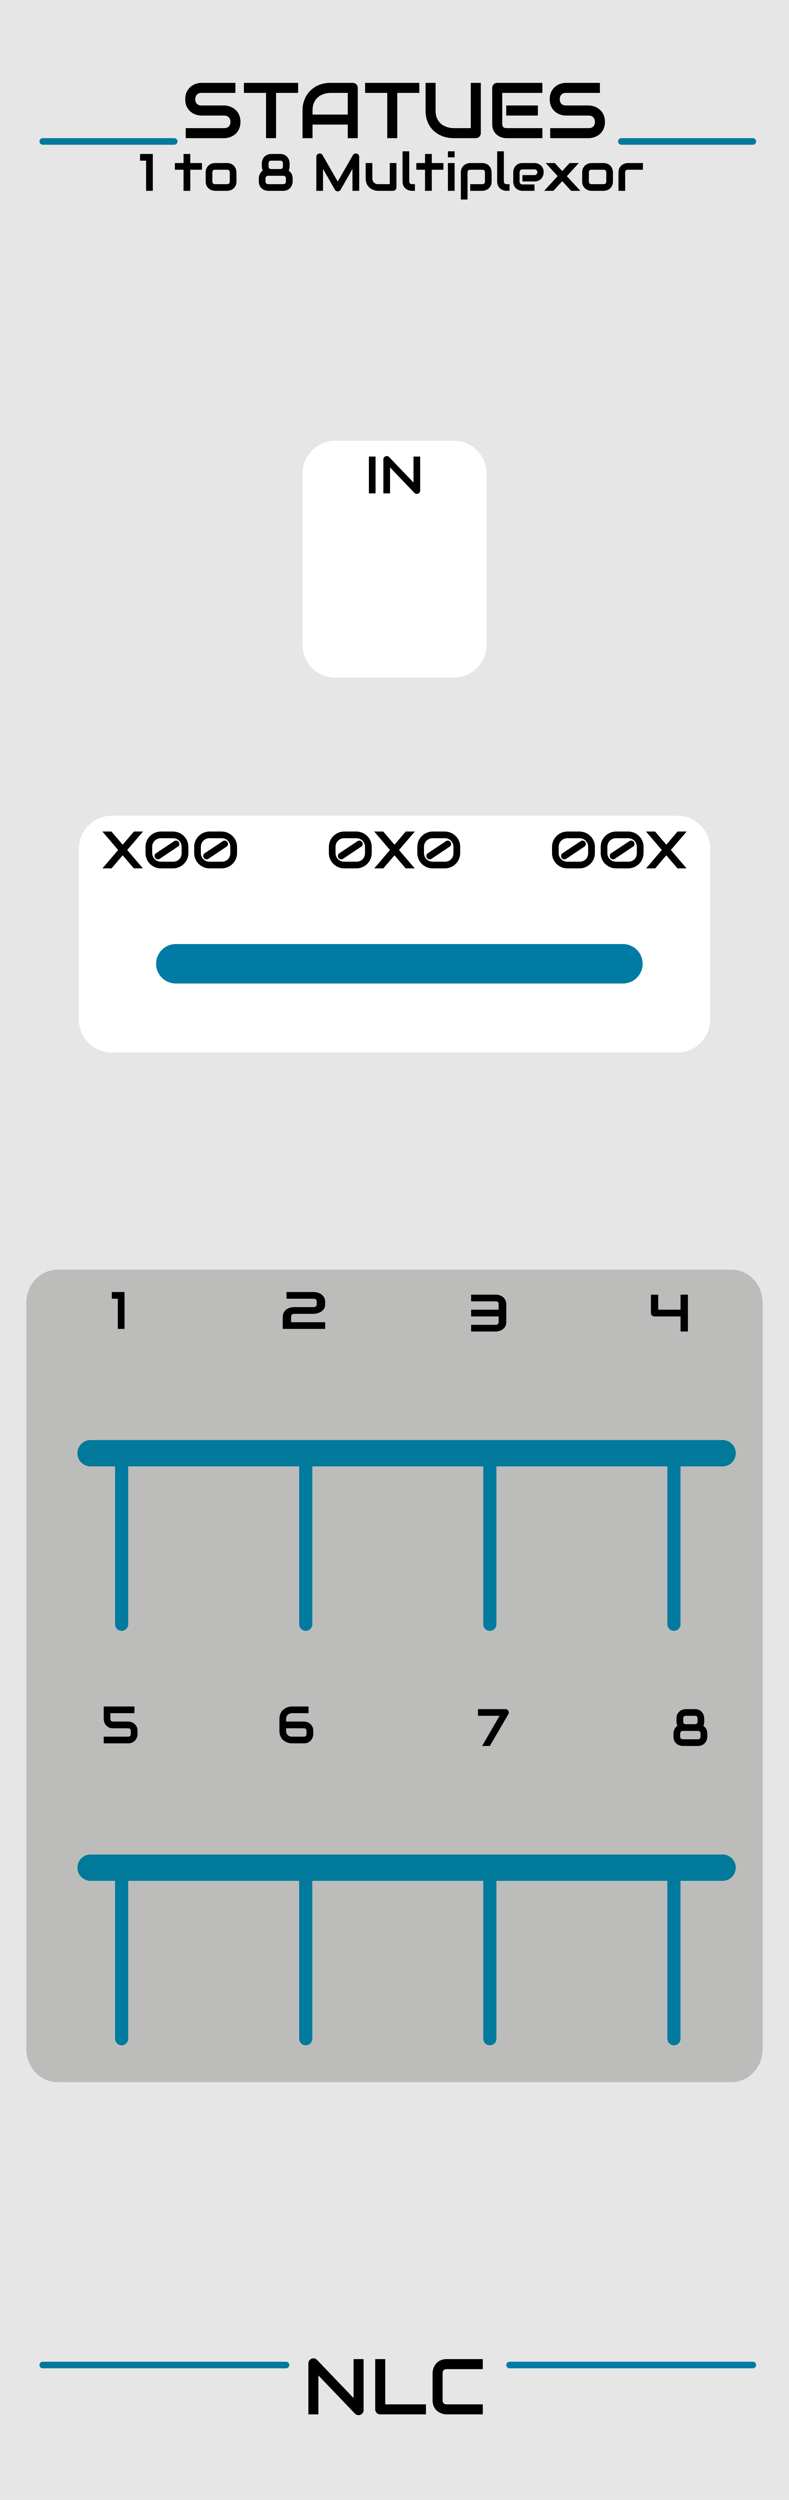 <?xml version="1.0" encoding="UTF-8" standalone="no"?>
<!DOCTYPE svg PUBLIC "-//W3C//DTD SVG 1.1//EN" "http://www.w3.org/Graphics/SVG/1.1/DTD/svg11.dtd">
<svg width="100%" height="100%" viewBox="0 0 120 380" version="1.1" xmlns="http://www.w3.org/2000/svg" xmlns:xlink="http://www.w3.org/1999/xlink" xml:space="preserve" xmlns:serif="http://www.serif.com/" style="fill-rule:evenodd;clip-rule:evenodd;stroke-linecap:round;">
    <g id="STATUES">
        <rect x="0" y="0" width="120" height="380" style="fill:#e6e6e6;fill-rule:nonzero;"/>
        <path d="M8.739,193L111.261,193C113.878,193 116,195.267 116,198.061L116,311.439C116,314.233 113.878,316.5 111.261,316.5L8.739,316.5C6.122,316.5 4,314.233 4,311.439L4,198.061C4,195.267 6.122,193 8.739,193Z" style="fill:#bcbdba;fill-rule:nonzero;"/>
        <g id="Third_Row">
            <path d="M18.5,283.898L18.5,309.898" style="fill:none;fill-rule:nonzero;stroke:#007a9f;stroke-width:2px;"/>
            <path d="M46.5,283.898L46.5,309.898" style="fill:none;fill-rule:nonzero;stroke:#007a9f;stroke-width:2px;"/>
            <path d="M74.5,283.898L74.5,309.898" style="fill:none;fill-rule:nonzero;stroke:#007a9f;stroke-width:2px;"/>
            <path d="M102.5,283.898L102.5,309.898" style="fill:none;fill-rule:nonzero;stroke:#007a9f;stroke-width:2px;"/>
            <path d="M13.775,283.898L109.901,283.898" style="fill:none;fill-rule:nonzero;stroke:#00799a;stroke-width:4px;"/>
            <path d="M107.574,263.973C107.574,264.069 107.563,264.17 107.541,264.277C107.519,264.384 107.484,264.491 107.436,264.596C107.387,264.701 107.325,264.802 107.25,264.898C107.175,264.995 107.084,265.08 106.979,265.154C106.873,265.229 106.751,265.288 106.613,265.332C106.475,265.376 106.32,265.398 106.148,265.398L103.852,265.398C103.711,265.398 103.558,265.373 103.391,265.324C103.224,265.275 103.07,265.193 102.928,265.08C102.786,264.967 102.667,264.82 102.572,264.639C102.477,264.458 102.43,264.236 102.43,263.973L102.43,263.52C102.43,263.421 102.441,263.316 102.463,263.207C102.485,263.098 102.52,262.99 102.568,262.883C102.617,262.776 102.679,262.675 102.754,262.578C102.829,262.482 102.92,262.399 103.027,262.328C102.98,262.219 102.945,262.108 102.922,261.996C102.899,261.884 102.887,261.779 102.887,261.68L102.887,261.223C102.887,260.962 102.934,260.741 103.029,260.559C103.124,260.376 103.243,260.229 103.385,260.117C103.527,260.005 103.681,259.924 103.848,259.873C104.015,259.822 104.168,259.797 104.309,259.797L105.684,259.797C105.858,259.797 106.015,259.819 106.154,259.863C106.293,259.908 106.416,259.967 106.521,260.041C106.627,260.115 106.717,260.2 106.791,260.297C106.865,260.393 106.926,260.494 106.973,260.6C107.02,260.705 107.054,260.812 107.076,260.92C107.098,261.028 107.109,261.129 107.109,261.223L107.109,261.68C107.109,261.935 107.064,262.156 106.973,262.344C107.056,262.399 107.134,262.463 107.207,262.537C107.28,262.611 107.343,262.696 107.398,262.793C107.453,262.89 107.496,262.998 107.527,263.119C107.558,263.24 107.574,263.374 107.574,263.52L107.574,263.973ZM106.094,261.23C106.094,261.092 106.059,260.988 105.988,260.918C105.918,260.847 105.817,260.812 105.684,260.812L104.316,260.812C104.178,260.812 104.076,260.847 104.01,260.918C103.943,260.988 103.91,261.09 103.91,261.223L103.91,261.68C103.91,261.815 103.945,261.917 104.014,261.984C104.083,262.052 104.181,262.086 104.309,262.086L105.684,262.086C105.822,262.086 105.925,262.051 105.992,261.982C106.06,261.913 106.094,261.813 106.094,261.68L106.094,261.23ZM106.547,263.52C106.547,263.389 106.511,263.288 106.439,263.217C106.368,263.145 106.271,263.109 106.148,263.109L103.852,263.109C103.727,263.109 103.628,263.148 103.555,263.227C103.482,263.305 103.445,263.403 103.445,263.52L103.445,263.973C103.445,264.098 103.484,264.197 103.561,264.271C103.638,264.346 103.735,264.383 103.852,264.383L106.148,264.383C106.279,264.383 106.378,264.344 106.445,264.266C106.513,264.187 106.547,264.09 106.547,263.973L106.547,263.52Z" style="fill-rule:nonzero;"/>
            <path d="M77.314,260.055C77.359,260.136 77.381,260.221 77.381,260.311C77.381,260.4 77.359,260.485 77.314,260.566L74.498,265.398L73.322,265.398L75.986,260.812L72.697,260.812L72.697,259.797L76.873,259.797C76.964,259.797 77.05,259.82 77.129,259.865C77.208,259.911 77.27,259.974 77.314,260.055Z" style="fill-rule:nonzero;"/>
            <path d="M43.516,261.688L46.219,261.688C46.362,261.688 46.517,261.713 46.682,261.764C46.847,261.815 47.002,261.897 47.145,262.01C47.288,262.123 47.407,262.271 47.502,262.453C47.597,262.636 47.645,262.858 47.645,263.121L47.645,263.574C47.645,263.671 47.634,263.772 47.611,263.879C47.589,263.986 47.554,264.092 47.506,264.197C47.458,264.302 47.397,264.403 47.322,264.5C47.248,264.597 47.158,264.682 47.053,264.756C46.948,264.83 46.826,264.889 46.688,264.934C46.549,264.978 46.393,265 46.219,265L44.379,265C44.254,265 44.12,264.986 43.979,264.957C43.837,264.928 43.697,264.882 43.559,264.818C43.421,264.755 43.287,264.674 43.158,264.576C43.029,264.479 42.917,264.36 42.82,264.221C42.724,264.082 42.647,263.921 42.588,263.738C42.529,263.556 42.5,263.35 42.5,263.121L42.5,261.281C42.5,261.052 42.529,260.847 42.588,260.664C42.647,260.482 42.724,260.321 42.82,260.182C42.917,260.043 43.029,259.923 43.158,259.824C43.287,259.725 43.421,259.644 43.559,259.58C43.697,259.516 43.837,259.47 43.979,259.441C44.12,259.412 44.254,259.398 44.379,259.398L46.926,259.398L46.926,260.414L44.379,260.414C44.249,260.425 44.131,260.452 44.025,260.496C43.92,260.54 43.829,260.599 43.754,260.672C43.679,260.745 43.62,260.833 43.578,260.936C43.537,261.039 43.516,261.154 43.516,261.281L43.516,261.688ZM43.516,262.711L43.516,263.121C43.516,263.254 43.539,263.373 43.584,263.479C43.629,263.584 43.691,263.675 43.77,263.75C43.848,263.825 43.94,263.883 44.045,263.924C44.15,263.964 44.264,263.984 44.387,263.984L46.219,263.984C46.349,263.984 46.449,263.945 46.518,263.867C46.587,263.789 46.621,263.691 46.621,263.574L46.621,263.121C46.621,262.988 46.587,262.887 46.52,262.816C46.452,262.746 46.349,262.711 46.211,262.711L43.516,262.711Z" style="fill-rule:nonzero;"/>
            <path d="M20.917,263.574C20.917,263.671 20.906,263.772 20.884,263.879C20.862,263.986 20.827,264.092 20.779,264.197C20.73,264.302 20.669,264.403 20.595,264.5C20.521,264.597 20.431,264.682 20.325,264.756C20.22,264.83 20.098,264.889 19.96,264.934C19.822,264.978 19.667,265 19.495,265L15.773,265L15.773,263.984L19.495,263.984C19.623,263.984 19.721,263.945 19.79,263.867C19.859,263.789 19.894,263.691 19.894,263.574L19.894,263.121C19.894,262.988 19.86,262.887 19.792,262.816C19.725,262.746 19.623,262.711 19.488,262.711L17.198,262.711C16.935,262.711 16.713,262.663 16.532,262.568C16.351,262.473 16.205,262.354 16.093,262.211C15.981,262.068 15.9,261.913 15.849,261.746C15.798,261.579 15.773,261.424 15.773,261.281L15.773,259.398L20.452,259.398L20.452,260.414L16.788,260.414L16.788,261.281C16.788,261.416 16.823,261.518 16.894,261.586C16.964,261.654 17.065,261.688 17.198,261.688L19.495,261.688C19.636,261.688 19.789,261.713 19.956,261.764C20.123,261.815 20.277,261.897 20.419,262.01C20.561,262.123 20.68,262.271 20.775,262.453C20.87,262.636 20.917,262.858 20.917,263.121L20.917,263.574Z" style="fill-rule:nonzero;"/>
        </g>
        <g id="Second_Row">
            <path d="M18.5,220.898L18.5,246.898" style="fill:none;fill-rule:nonzero;stroke:#007a9f;stroke-width:2px;"/>
            <path d="M46.5,220.898L46.5,246.898" style="fill:none;fill-rule:nonzero;stroke:#007a9f;stroke-width:2px;"/>
            <path d="M74.5,220.898L74.5,246.898" style="fill:none;fill-rule:nonzero;stroke:#007a9f;stroke-width:2px;"/>
            <path d="M102.5,220.898L102.5,246.898" style="fill:none;fill-rule:nonzero;stroke:#007a9f;stroke-width:2px;"/>
            <path d="M13.775,220.898L109.901,220.898" style="fill:none;fill-rule:nonzero;stroke:#00799a;stroke-width:4px;"/>
            <path d="M104.625,202.398L103.506,202.398L103.506,200.109L99.56,200.109C99.48,200.109 99.406,200.095 99.337,200.068C99.269,200.041 99.21,200.004 99.16,199.959C99.11,199.914 99.071,199.86 99.043,199.797C99.014,199.734 99,199.668 99,199.598L99,196.797L100.11,196.797L100.11,199.086L103.506,199.086L103.506,196.797L104.625,196.797L104.625,202.398Z" style="fill-rule:nonzero;"/>
            <path d="M77,200.973C77,201.236 76.946,201.458 76.837,201.639C76.729,201.82 76.594,201.967 76.432,202.08C76.27,202.193 76.094,202.275 75.904,202.324C75.713,202.373 75.536,202.398 75.373,202.398L71.656,202.398L71.656,201.383L75.373,201.383C75.53,201.383 75.647,201.348 75.723,201.277C75.799,201.207 75.837,201.106 75.837,200.973L75.837,200.109L71.656,200.109L71.656,199.086L75.837,199.086L75.837,198.23C75.837,197.951 75.682,197.812 75.373,197.812L71.656,197.812L71.656,196.797L75.373,196.797C75.572,196.797 75.751,196.819 75.908,196.863C76.065,196.908 76.204,196.967 76.325,197.041C76.445,197.115 76.548,197.2 76.635,197.297C76.721,197.393 76.791,197.494 76.844,197.6C76.897,197.705 76.937,197.812 76.962,197.92C76.987,198.028 77,198.129 77,198.223L77,200.973Z" style="fill-rule:nonzero;"/>
            <path d="M49.455,202L43,202L43,200.121C43,200.025 43.014,199.923 43.042,199.814C43.069,199.706 43.113,199.599 43.172,199.492C43.231,199.385 43.306,199.284 43.399,199.188C43.492,199.091 43.605,199.006 43.738,198.932C43.87,198.857 44.023,198.798 44.196,198.754C44.369,198.71 44.565,198.688 44.784,198.688L47.656,198.688C47.829,198.688 47.958,198.653 48.041,198.584C48.124,198.515 48.166,198.414 48.166,198.281L48.166,197.832C48.166,197.694 48.124,197.59 48.039,197.52C47.954,197.449 47.829,197.414 47.666,197.414L43.573,197.414L43.573,196.398L47.666,196.398C47.882,196.398 48.077,196.42 48.25,196.465C48.423,196.509 48.575,196.568 48.708,196.643C48.84,196.717 48.953,196.802 49.048,196.898C49.143,196.995 49.221,197.096 49.281,197.201C49.342,197.306 49.386,197.413 49.414,197.521C49.441,197.63 49.455,197.731 49.455,197.824L49.455,198.281C49.455,198.544 49.395,198.766 49.276,198.947C49.157,199.128 49.008,199.276 48.828,199.389C48.648,199.502 48.454,199.584 48.247,199.635C48.04,199.686 47.846,199.711 47.666,199.711L44.784,199.711C44.679,199.711 44.596,199.723 44.534,199.746C44.472,199.769 44.424,199.801 44.39,199.84C44.355,199.879 44.33,199.923 44.314,199.973C44.297,200.022 44.284,200.072 44.274,200.121L44.274,200.984L49.455,200.984L49.455,202Z" style="fill-rule:nonzero;"/>
            <path d="M18.938,202L17.918,202L17.918,197.414L17,197.414L17,196.398L18.938,196.398L18.938,202Z" style="fill-rule:nonzero;"/>
        </g>
        <g id="First_Row">
            <path d="M17,124L103,124C105.761,124 108,126.239 108,129L108,155C108,157.761 105.761,160 103,160L17,160C14.239,160 12,157.761 12,155L12,129C12,126.239 14.239,124 17,124Z" style="fill:#fff;fill-rule:nonzero;"/>
            <path d="M26.742,146.5L94.742,146.5" style="fill:none;fill-rule:nonzero;stroke:#007ba4;stroke-width:6px;stroke-linejoin:round;"/>
            <path d="M90.477,129.656C90.477,129.885 90.448,130.102 90.389,130.307C90.33,130.511 90.248,130.7 90.141,130.875C90.034,131.05 89.907,131.206 89.762,131.344C89.616,131.482 89.456,131.6 89.283,131.697C89.11,131.795 88.925,131.87 88.73,131.922C88.535,131.974 88.336,132 88.133,132L86.301,132C86.095,132 85.894,131.974 85.699,131.922C85.504,131.87 85.319,131.795 85.146,131.697C84.973,131.6 84.814,131.482 84.668,131.344C84.522,131.206 84.396,131.05 84.291,130.875C84.186,130.7 84.104,130.511 84.045,130.307C83.986,130.102 83.957,129.885 83.957,129.656L83.957,128.742C83.957,128.399 84.021,128.084 84.15,127.797C84.279,127.51 84.452,127.264 84.668,127.057C84.884,126.85 85.133,126.688 85.416,126.572C85.699,126.456 85.994,126.398 86.301,126.398L88.133,126.398C88.336,126.398 88.535,126.424 88.73,126.477C88.925,126.529 89.11,126.604 89.283,126.701C89.456,126.799 89.616,126.917 89.762,127.055C89.907,127.193 90.034,127.349 90.141,127.523C90.248,127.698 90.33,127.887 90.389,128.092C90.448,128.296 90.477,128.513 90.477,128.742L90.477,129.656ZM89.453,128.742C89.453,128.541 89.417,128.359 89.344,128.195C89.271,128.031 89.174,127.89 89.053,127.773C88.932,127.656 88.792,127.567 88.633,127.504C88.474,127.441 88.308,127.411 88.133,127.414L86.301,127.414C86.132,127.411 85.967,127.441 85.807,127.502C85.646,127.563 85.504,127.652 85.381,127.768C85.257,127.883 85.158,128.024 85.084,128.189C85.01,128.355 84.973,128.539 84.973,128.742L84.973,129.656C84.973,129.859 85.009,130.043 85.082,130.207C85.155,130.371 85.252,130.511 85.375,130.627C85.498,130.743 85.639,130.832 85.799,130.895C85.959,130.957 86.126,130.987 86.301,130.984L88.133,130.984C88.334,130.984 88.515,130.951 88.678,130.885C88.841,130.818 88.979,130.726 89.094,130.609C89.209,130.492 89.297,130.352 89.359,130.189C89.422,130.026 89.453,129.849 89.453,129.656L89.453,128.742ZM89.012,128C89.051,128.057 89.077,128.119 89.09,128.186C89.103,128.252 89.103,128.317 89.09,128.381C89.077,128.445 89.051,128.505 89.014,128.561C88.976,128.617 88.927,128.664 88.867,128.703L86.125,130.535C86.081,130.569 86.035,130.592 85.988,130.605C85.941,130.618 85.893,130.625 85.844,130.625C85.761,130.625 85.681,130.605 85.605,130.566C85.53,130.527 85.469,130.471 85.422,130.398C85.383,130.341 85.357,130.279 85.344,130.213C85.331,130.146 85.33,130.081 85.342,130.018C85.353,129.954 85.377,129.894 85.414,129.838C85.451,129.782 85.499,129.734 85.559,129.695L88.309,127.863C88.366,127.824 88.428,127.798 88.494,127.785C88.561,127.772 88.626,127.772 88.689,127.785C88.753,127.798 88.813,127.823 88.869,127.859C88.925,127.896 88.973,127.943 89.012,128Z" style="fill-rule:nonzero;"/>
            <path d="M97.879,129.656C97.879,129.885 97.85,130.102 97.791,130.307C97.732,130.511 97.65,130.7 97.543,130.875C97.436,131.05 97.31,131.206 97.164,131.344C97.018,131.482 96.859,131.6 96.686,131.697C96.513,131.795 96.328,131.87 96.133,131.922C95.938,131.974 95.738,132 95.535,132L93.703,132C93.498,132 93.297,131.974 93.102,131.922C92.907,131.87 92.722,131.795 92.549,131.697C92.376,131.6 92.216,131.482 92.07,131.344C91.925,131.206 91.799,131.05 91.693,130.875C91.588,130.7 91.506,130.511 91.447,130.307C91.388,130.102 91.359,129.885 91.359,129.656L91.359,128.742C91.359,128.399 91.424,128.084 91.553,127.797C91.682,127.51 91.854,127.264 92.07,127.057C92.287,126.85 92.536,126.688 92.818,126.572C93.101,126.456 93.396,126.398 93.703,126.398L95.535,126.398C95.738,126.398 95.938,126.424 96.133,126.477C96.328,126.529 96.513,126.604 96.686,126.701C96.859,126.799 97.018,126.917 97.164,127.055C97.31,127.193 97.436,127.349 97.543,127.523C97.65,127.698 97.732,127.887 97.791,128.092C97.85,128.296 97.879,128.513 97.879,128.742L97.879,129.656ZM96.855,128.742C96.855,128.541 96.819,128.359 96.746,128.195C96.673,128.031 96.576,127.89 96.455,127.773C96.334,127.656 96.194,127.567 96.035,127.504C95.876,127.441 95.71,127.411 95.535,127.414L93.703,127.414C93.534,127.411 93.369,127.441 93.209,127.502C93.049,127.563 92.907,127.652 92.783,127.768C92.66,127.883 92.561,128.024 92.486,128.189C92.412,128.355 92.375,128.539 92.375,128.742L92.375,129.656C92.375,129.859 92.411,130.043 92.484,130.207C92.557,130.371 92.655,130.511 92.777,130.627C92.9,130.743 93.041,130.832 93.201,130.895C93.361,130.957 93.528,130.987 93.703,130.984L95.535,130.984C95.736,130.984 95.917,130.951 96.08,130.885C96.243,130.818 96.381,130.726 96.496,130.609C96.611,130.492 96.699,130.352 96.762,130.189C96.824,130.026 96.855,129.849 96.855,129.656L96.855,128.742ZM96.414,128C96.453,128.057 96.479,128.119 96.492,128.186C96.505,128.252 96.505,128.317 96.492,128.381C96.479,128.445 96.454,128.505 96.416,128.561C96.378,128.617 96.329,128.664 96.27,128.703L93.527,130.535C93.483,130.569 93.438,130.592 93.391,130.605C93.344,130.618 93.295,130.625 93.246,130.625C93.163,130.625 93.083,130.605 93.008,130.566C92.933,130.527 92.871,130.471 92.824,130.398C92.785,130.341 92.759,130.279 92.746,130.213C92.733,130.146 92.733,130.081 92.744,130.018C92.756,129.954 92.78,129.894 92.816,129.838C92.853,129.782 92.901,129.734 92.961,129.695L95.711,127.863C95.768,127.824 95.83,127.798 95.896,127.785C95.963,127.772 96.028,127.772 96.092,127.785C96.156,127.798 96.216,127.823 96.271,127.859C96.327,127.896 96.375,127.943 96.414,128Z" style="fill-rule:nonzero;"/>
            <path d="M101.34,128.398L103.051,126.398L104.438,126.398L102.027,129.207L104.422,132L103.043,132L101.34,130.016L99.645,132L98.262,132L100.652,129.207L98.254,126.398L99.629,126.398L101.34,128.398Z" style="fill-rule:nonzero;"/>
            <path d="M56.537,129.656C56.537,129.885 56.508,130.102 56.449,130.307C56.39,130.511 56.308,130.7 56.201,130.875C56.094,131.05 55.968,131.206 55.822,131.344C55.677,131.482 55.517,131.6 55.344,131.697C55.171,131.795 54.986,131.87 54.791,131.922C54.596,131.974 54.396,132 54.193,132L52.361,132C52.156,132 51.955,131.974 51.76,131.922C51.565,131.87 51.38,131.795 51.207,131.697C51.034,131.6 50.874,131.482 50.729,131.344C50.583,131.206 50.457,131.05 50.352,130.875C50.246,130.7 50.164,130.511 50.105,130.307C50.047,130.102 50.018,129.885 50.018,129.656L50.018,128.742C50.018,128.399 50.082,128.084 50.211,127.797C50.34,127.51 50.512,127.264 50.729,127.057C50.945,126.85 51.194,126.688 51.477,126.572C51.759,126.456 52.054,126.398 52.361,126.398L54.193,126.398C54.396,126.398 54.596,126.424 54.791,126.477C54.986,126.529 55.171,126.604 55.344,126.701C55.517,126.799 55.677,126.917 55.822,127.055C55.968,127.193 56.094,127.349 56.201,127.523C56.308,127.698 56.39,127.887 56.449,128.092C56.508,128.296 56.537,128.513 56.537,128.742L56.537,129.656ZM55.514,128.742C55.514,128.541 55.477,128.359 55.404,128.195C55.331,128.031 55.234,127.89 55.113,127.773C54.992,127.656 54.852,127.567 54.693,127.504C54.534,127.441 54.368,127.411 54.193,127.414L52.361,127.414C52.192,127.411 52.027,127.441 51.867,127.502C51.707,127.563 51.565,127.652 51.441,127.768C51.318,127.883 51.219,128.024 51.145,128.189C51.07,128.355 51.033,128.539 51.033,128.742L51.033,129.656C51.033,129.859 51.07,130.043 51.143,130.207C51.216,130.371 51.313,130.511 51.436,130.627C51.558,130.743 51.699,130.832 51.859,130.895C52.02,130.957 52.187,130.987 52.361,130.984L54.193,130.984C54.394,130.984 54.575,130.951 54.738,130.885C54.901,130.818 55.039,130.726 55.154,130.609C55.269,130.492 55.357,130.352 55.42,130.189C55.483,130.026 55.514,129.849 55.514,129.656L55.514,128.742ZM55.072,128C55.111,128.057 55.137,128.119 55.15,128.186C55.163,128.252 55.163,128.317 55.15,128.381C55.137,128.445 55.112,128.505 55.074,128.561C55.037,128.617 54.988,128.664 54.928,128.703L52.186,130.535C52.141,130.569 52.096,130.592 52.049,130.605C52.002,130.618 51.954,130.625 51.904,130.625C51.821,130.625 51.741,130.605 51.666,130.566C51.591,130.527 51.529,130.471 51.482,130.398C51.443,130.341 51.417,130.279 51.404,130.213C51.391,130.146 51.391,130.081 51.402,130.018C51.414,129.954 51.438,129.894 51.475,129.838C51.511,129.782 51.559,129.734 51.619,129.695L54.369,127.863C54.426,127.824 54.488,127.798 54.555,127.785C54.621,127.772 54.686,127.772 54.75,127.785C54.814,127.798 54.874,127.823 54.93,127.859C54.986,127.896 55.033,127.943 55.072,128Z" style="fill-rule:nonzero;"/>
            <path d="M59.998,128.398L61.709,126.398L63.096,126.398L60.686,129.207L63.08,132L61.701,132L59.998,130.016L58.303,132L56.92,132L59.311,129.207L56.912,126.398L58.287,126.398L59.998,128.398Z" style="fill-rule:nonzero;"/>
            <path d="M69.99,129.656C69.99,129.885 69.961,130.102 69.902,130.307C69.843,130.511 69.761,130.7 69.654,130.875C69.547,131.05 69.421,131.206 69.275,131.344C69.13,131.482 68.97,131.6 68.797,131.697C68.624,131.795 68.439,131.87 68.244,131.922C68.049,131.974 67.849,132 67.646,132L65.814,132C65.609,132 65.408,131.974 65.213,131.922C65.018,131.87 64.833,131.795 64.66,131.697C64.487,131.6 64.327,131.482 64.182,131.344C64.036,131.206 63.91,131.05 63.805,130.875C63.699,130.7 63.617,130.511 63.559,130.307C63.5,130.102 63.471,129.885 63.471,129.656L63.471,128.742C63.471,128.399 63.535,128.084 63.664,127.797C63.793,127.51 63.965,127.264 64.182,127.057C64.398,126.85 64.647,126.688 64.93,126.572C65.213,126.456 65.507,126.398 65.814,126.398L67.646,126.398C67.849,126.398 68.049,126.424 68.244,126.477C68.439,126.529 68.624,126.604 68.797,126.701C68.97,126.799 69.13,126.917 69.275,127.055C69.421,127.193 69.547,127.349 69.654,127.523C69.761,127.698 69.843,127.887 69.902,128.092C69.961,128.296 69.99,128.513 69.99,128.742L69.99,129.656ZM68.967,128.742C68.967,128.541 68.93,128.359 68.857,128.195C68.784,128.031 68.687,127.89 68.566,127.773C68.445,127.656 68.305,127.567 68.146,127.504C67.987,127.441 67.821,127.411 67.646,127.414L65.814,127.414C65.645,127.411 65.481,127.441 65.32,127.502C65.16,127.563 65.018,127.652 64.895,127.768C64.771,127.883 64.672,128.024 64.598,128.189C64.523,128.355 64.486,128.539 64.486,128.742L64.486,129.656C64.486,129.859 64.523,130.043 64.596,130.207C64.669,130.371 64.766,130.511 64.889,130.627C65.011,130.743 65.152,130.832 65.312,130.895C65.473,130.957 65.64,130.987 65.814,130.984L67.646,130.984C67.847,130.984 68.028,130.951 68.191,130.885C68.354,130.818 68.493,130.726 68.607,130.609C68.722,130.492 68.81,130.352 68.873,130.189C68.936,130.026 68.967,129.849 68.967,129.656L68.967,128.742ZM68.525,128C68.564,128.057 68.591,128.119 68.604,128.186C68.617,128.252 68.617,128.317 68.604,128.381C68.591,128.445 68.565,128.505 68.527,128.561C68.49,128.617 68.441,128.664 68.381,128.703L65.639,130.535C65.594,130.569 65.549,130.592 65.502,130.605C65.455,130.618 65.407,130.625 65.357,130.625C65.274,130.625 65.194,130.605 65.119,130.566C65.044,130.527 64.983,130.471 64.936,130.398C64.897,130.341 64.87,130.279 64.857,130.213C64.844,130.146 64.844,130.081 64.855,130.018C64.867,129.954 64.891,129.894 64.928,129.838C64.964,129.782 65.012,129.734 65.072,129.695L67.822,127.863C67.879,127.824 67.941,127.798 68.008,127.785C68.074,127.772 68.139,127.772 68.203,127.785C68.267,127.798 68.327,127.823 68.383,127.859C68.439,127.896 68.486,127.943 68.525,128Z" style="fill-rule:nonzero;"/>
            <path d="M18.658,128.398L20.369,126.398L21.756,126.398L19.346,129.207L21.74,132L20.361,132L18.658,130.016L16.963,132L15.58,132L17.971,129.207L15.572,126.398L16.947,126.398L18.658,128.398Z" style="fill-rule:nonzero;"/>
            <path d="M28.65,129.656C28.65,129.885 28.621,130.102 28.562,130.307C28.504,130.511 28.421,130.7 28.314,130.875C28.207,131.05 28.081,131.206 27.936,131.344C27.79,131.482 27.63,131.6 27.457,131.697C27.284,131.795 27.099,131.87 26.904,131.922C26.709,131.974 26.51,132 26.307,132L24.475,132C24.269,132 24.068,131.974 23.873,131.922C23.678,131.87 23.493,131.795 23.32,131.697C23.147,131.6 22.988,131.482 22.842,131.344C22.696,131.206 22.57,131.05 22.465,130.875C22.36,130.7 22.278,130.511 22.219,130.307C22.16,130.102 22.131,129.885 22.131,129.656L22.131,128.742C22.131,128.399 22.195,128.084 22.324,127.797C22.453,127.51 22.626,127.264 22.842,127.057C23.058,126.85 23.307,126.688 23.59,126.572C23.873,126.456 24.168,126.398 24.475,126.398L26.307,126.398C26.51,126.398 26.709,126.424 26.904,126.477C27.099,126.529 27.284,126.604 27.457,126.701C27.63,126.799 27.79,126.917 27.936,127.055C28.081,127.193 28.207,127.349 28.314,127.523C28.421,127.698 28.504,127.887 28.562,128.092C28.621,128.296 28.65,128.513 28.65,128.742L28.65,129.656ZM27.627,128.742C27.627,128.541 27.591,128.359 27.518,128.195C27.445,128.031 27.348,127.89 27.227,127.773C27.106,127.656 26.966,127.567 26.807,127.504C26.648,127.441 26.481,127.411 26.307,127.414L24.475,127.414C24.306,127.411 24.141,127.441 23.98,127.502C23.82,127.563 23.678,127.652 23.555,127.768C23.431,127.883 23.332,128.024 23.258,128.189C23.183,128.355 23.146,128.539 23.146,128.742L23.146,129.656C23.146,129.859 23.183,130.043 23.256,130.207C23.329,130.371 23.426,130.511 23.549,130.627C23.671,130.743 23.812,130.832 23.973,130.895C24.133,130.957 24.3,130.987 24.475,130.984L26.307,130.984C26.507,130.984 26.689,130.951 26.852,130.885C27.015,130.818 27.153,130.726 27.268,130.609C27.382,130.492 27.47,130.352 27.533,130.189C27.596,130.026 27.627,129.849 27.627,129.656L27.627,128.742ZM27.186,128C27.225,128.057 27.251,128.119 27.264,128.186C27.277,128.252 27.277,128.317 27.264,128.381C27.251,128.445 27.225,128.505 27.188,128.561C27.15,128.617 27.101,128.664 27.041,128.703L24.299,130.535C24.254,130.569 24.209,130.592 24.162,130.605C24.115,130.618 24.067,130.625 24.018,130.625C23.935,130.625 23.855,130.605 23.779,130.566C23.704,130.527 23.643,130.471 23.596,130.398C23.557,130.341 23.531,130.279 23.518,130.213C23.505,130.146 23.504,130.081 23.516,130.018C23.527,129.954 23.551,129.894 23.588,129.838C23.625,129.782 23.673,129.734 23.732,129.695L26.482,127.863C26.539,127.824 26.601,127.798 26.668,127.785C26.735,127.772 26.8,127.772 26.863,127.785C26.927,127.798 26.987,127.823 27.043,127.859C27.099,127.896 27.147,127.943 27.186,128Z" style="fill-rule:nonzero;"/>
            <path d="M36.053,129.656C36.053,129.885 36.024,130.102 35.965,130.307C35.906,130.511 35.824,130.7 35.717,130.875C35.61,131.05 35.484,131.206 35.338,131.344C35.192,131.482 35.032,131.6 34.859,131.697C34.686,131.795 34.502,131.87 34.307,131.922C34.112,131.974 33.912,132 33.709,132L31.877,132C31.671,132 31.47,131.974 31.275,131.922C31.08,131.87 30.896,131.795 30.723,131.697C30.55,131.6 30.39,131.482 30.244,131.344C30.098,131.206 29.972,131.05 29.867,130.875C29.762,130.7 29.68,130.511 29.621,130.307C29.562,130.102 29.533,129.885 29.533,129.656L29.533,128.742C29.533,128.399 29.598,128.084 29.727,127.797C29.856,127.51 30.028,127.264 30.244,127.057C30.46,126.85 30.709,126.688 30.992,126.572C31.275,126.456 31.57,126.398 31.877,126.398L33.709,126.398C33.912,126.398 34.112,126.424 34.307,126.477C34.502,126.529 34.686,126.604 34.859,126.701C35.032,126.799 35.192,126.917 35.338,127.055C35.484,127.193 35.61,127.349 35.717,127.523C35.824,127.698 35.906,127.887 35.965,128.092C36.024,128.296 36.053,128.513 36.053,128.742L36.053,129.656ZM35.029,128.742C35.029,128.541 34.993,128.359 34.92,128.195C34.847,128.031 34.75,127.89 34.629,127.773C34.508,127.656 34.368,127.567 34.209,127.504C34.05,127.441 33.884,127.411 33.709,127.414L31.877,127.414C31.708,127.411 31.543,127.441 31.383,127.502C31.223,127.563 31.081,127.652 30.957,127.768C30.833,127.883 30.734,128.024 30.66,128.189C30.586,128.355 30.549,128.539 30.549,128.742L30.549,129.656C30.549,129.859 30.585,130.043 30.658,130.207C30.731,130.371 30.829,130.511 30.951,130.627C31.074,130.743 31.215,130.832 31.375,130.895C31.535,130.957 31.702,130.987 31.877,130.984L33.709,130.984C33.91,130.984 34.091,130.951 34.254,130.885C34.417,130.818 34.555,130.726 34.67,130.609C34.785,130.492 34.873,130.352 34.936,130.189C34.998,130.026 35.029,129.849 35.029,129.656L35.029,128.742ZM34.588,128C34.627,128.057 34.653,128.119 34.666,128.186C34.679,128.252 34.679,128.317 34.666,128.381C34.653,128.445 34.627,128.505 34.59,128.561C34.552,128.617 34.503,128.664 34.443,128.703L31.701,130.535C31.657,130.569 31.611,130.592 31.564,130.605C31.517,130.618 31.469,130.625 31.42,130.625C31.337,130.625 31.257,130.605 31.182,130.566C31.106,130.527 31.045,130.471 30.998,130.398C30.959,130.341 30.933,130.279 30.92,130.213C30.907,130.146 30.906,130.081 30.918,130.018C30.93,129.954 30.954,129.894 30.99,129.838C31.027,129.782 31.075,129.734 31.135,129.695L33.885,127.863C33.942,127.824 34.004,127.798 34.07,127.785C34.137,127.772 34.202,127.772 34.266,127.785C34.329,127.798 34.389,127.823 34.445,127.859C34.501,127.896 34.549,127.943 34.588,128Z" style="fill-rule:nonzero;"/>
        </g>
        <g id="In_Row">
            <path d="M51,67L69,67C71.761,67 74,69.239 74,72L74,98C74,100.761 71.761,103 69,103L51,103C48.239,103 46,100.761 46,98L46,72C46,69.239 48.239,67 51,67Z" style="fill:#fff;fill-rule:nonzero;"/>
            <rect x="56.104" y="69.398" width="1.015" height="5.602" style="fill-rule:nonzero;"/>
            <path d="M63.904,74.566C63.904,74.639 63.89,74.707 63.863,74.77C63.836,74.832 63.799,74.886 63.754,74.932C63.709,74.977 63.655,75.013 63.592,75.039C63.529,75.065 63.463,75.078 63.393,75.078C63.33,75.078 63.267,75.066 63.203,75.043C63.139,75.02 63.082,74.982 63.033,74.93L59.322,71.055L59.322,75L58.307,75L58.307,69.832C58.307,69.728 58.336,69.634 58.395,69.549C58.453,69.464 58.528,69.401 58.619,69.359C58.716,69.32 58.815,69.311 58.916,69.33C59.017,69.349 59.105,69.397 59.178,69.473L62.889,73.344L62.889,69.398L63.904,69.398L63.904,74.566Z" style="fill-rule:nonzero;"/>
        </g>
        <path d="M23.24,29.008L22.221,29.008L22.221,24.422L21.303,24.422L21.303,23.406L23.24,23.406L23.24,29.008Z" style="fill-rule:nonzero;"/>
        <path d="M30.717,25.801L28.943,25.801L28.943,29.008L27.916,29.008L27.916,25.801L26.596,25.801L26.596,24.785L27.916,24.785L27.916,23.406L28.943,23.406L28.943,24.785L30.717,24.785L30.717,25.801Z" style="fill-rule:nonzero;"/>
        <path d="M35.963,27.582C35.963,27.757 35.941,27.914 35.896,28.053C35.852,28.192 35.794,28.315 35.721,28.42C35.648,28.525 35.563,28.615 35.467,28.689C35.37,28.764 35.269,28.824 35.164,28.871C35.059,28.918 34.952,28.952 34.844,28.975C34.736,28.997 34.634,29.008 34.537,29.008L32.705,29.008C32.564,29.008 32.411,28.983 32.244,28.934C32.077,28.884 31.923,28.802 31.781,28.689C31.639,28.576 31.521,28.429 31.426,28.248C31.331,28.067 31.283,27.845 31.283,27.582L31.283,26.207C31.283,25.946 31.331,25.726 31.426,25.545C31.521,25.364 31.639,25.217 31.781,25.104C31.923,24.991 32.077,24.909 32.244,24.859C32.411,24.81 32.564,24.785 32.705,24.785L34.537,24.785C34.798,24.785 35.019,24.832 35.201,24.926C35.384,25.019 35.531,25.137 35.643,25.279C35.755,25.421 35.836,25.575 35.887,25.742C35.938,25.909 35.963,26.064 35.963,26.207L35.963,27.582ZM34.947,26.215C34.947,26.074 34.912,25.97 34.842,25.902C34.771,25.835 34.67,25.801 34.537,25.801L32.713,25.801C32.578,25.801 32.475,25.835 32.404,25.904C32.334,25.973 32.299,26.074 32.299,26.207L32.299,27.582C32.299,27.715 32.334,27.816 32.404,27.887C32.475,27.957 32.578,27.992 32.713,27.992L34.537,27.992C34.675,27.992 34.778,27.957 34.846,27.887C34.913,27.816 34.947,27.715 34.947,27.582L34.947,26.215Z" style="fill-rule:nonzero;"/>
        <path d="M44.51,27.582C44.51,27.679 44.499,27.78 44.477,27.887C44.454,27.994 44.419,28.1 44.371,28.205C44.323,28.31 44.261,28.411 44.186,28.508C44.11,28.604 44.019,28.689 43.914,28.764C43.809,28.838 43.687,28.897 43.549,28.941C43.411,28.986 43.256,29.008 43.084,29.008L40.787,29.008C40.646,29.008 40.493,28.983 40.326,28.934C40.159,28.884 40.005,28.802 39.863,28.689C39.721,28.576 39.603,28.429 39.508,28.248C39.413,28.067 39.365,27.845 39.365,27.582L39.365,27.129C39.365,27.03 39.376,26.925 39.398,26.816C39.421,26.707 39.456,26.599 39.504,26.492C39.552,26.385 39.614,26.284 39.689,26.188C39.765,26.091 39.856,26.008 39.963,25.938C39.916,25.828 39.881,25.717 39.857,25.605C39.834,25.494 39.822,25.388 39.822,25.289L39.822,24.832C39.822,24.571 39.87,24.35 39.965,24.168C40.06,23.986 40.178,23.839 40.32,23.727C40.462,23.615 40.616,23.533 40.783,23.482C40.95,23.431 41.103,23.406 41.244,23.406L42.619,23.406C42.794,23.406 42.951,23.428 43.09,23.473C43.229,23.517 43.352,23.576 43.457,23.65C43.562,23.725 43.652,23.81 43.727,23.906C43.801,24.003 43.861,24.104 43.908,24.209C43.955,24.314 43.99,24.421 44.012,24.529C44.034,24.637 44.045,24.738 44.045,24.832L44.045,25.289C44.045,25.544 43.999,25.766 43.908,25.953C43.991,26.008 44.07,26.072 44.143,26.146C44.216,26.221 44.279,26.306 44.334,26.402C44.389,26.499 44.432,26.608 44.463,26.729C44.494,26.85 44.51,26.983 44.51,27.129L44.51,27.582ZM43.029,24.84C43.029,24.702 42.994,24.598 42.924,24.527C42.853,24.457 42.752,24.422 42.619,24.422L41.252,24.422C41.114,24.422 41.012,24.457 40.945,24.527C40.879,24.598 40.846,24.699 40.846,24.832L40.846,25.289C40.846,25.424 40.88,25.526 40.949,25.594C41.018,25.661 41.117,25.695 41.244,25.695L42.619,25.695C42.757,25.695 42.86,25.661 42.928,25.592C42.995,25.523 43.029,25.422 43.029,25.289L43.029,24.84ZM43.482,27.129C43.482,26.999 43.446,26.898 43.375,26.826C43.304,26.755 43.207,26.719 43.084,26.719L40.787,26.719C40.662,26.719 40.563,26.758 40.49,26.836C40.417,26.914 40.381,27.012 40.381,27.129L40.381,27.582C40.381,27.707 40.419,27.807 40.496,27.881C40.573,27.955 40.67,27.992 40.787,27.992L43.084,27.992C43.214,27.992 43.313,27.953 43.381,27.875C43.448,27.797 43.482,27.699 43.482,27.582L43.482,27.129Z" style="fill-rule:nonzero;"/>
        <path d="M54.631,29.008L53.607,29.008L53.607,25.672L51.807,28.84C51.762,28.921 51.7,28.982 51.621,29.023C51.542,29.065 51.456,29.086 51.365,29.086C51.276,29.086 51.194,29.065 51.117,29.023C51.04,28.982 50.98,28.921 50.936,28.84L49.127,25.672L49.127,29.008L48.111,29.008L48.111,23.84C48.111,23.723 48.146,23.618 48.215,23.527C48.284,23.436 48.374,23.375 48.486,23.344C48.541,23.331 48.595,23.326 48.65,23.33C48.705,23.334 48.758,23.346 48.809,23.365C48.86,23.385 48.906,23.412 48.947,23.447C48.989,23.482 49.024,23.525 49.053,23.574L51.365,27.594L53.678,23.574C53.738,23.475 53.821,23.405 53.926,23.363C54.031,23.322 54.141,23.315 54.256,23.344C54.365,23.375 54.455,23.436 54.525,23.527C54.596,23.618 54.631,23.723 54.631,23.84L54.631,29.008Z" style="fill-rule:nonzero;"/>
        <path d="M60.295,28.496C60.295,28.569 60.282,28.636 60.256,28.699C60.23,28.762 60.194,28.816 60.148,28.861C60.103,28.907 60.049,28.943 59.988,28.969C59.927,28.995 59.861,29.008 59.791,29.008L57.494,29.008C57.369,29.008 57.236,28.994 57.094,28.965C56.952,28.936 56.812,28.89 56.674,28.826C56.536,28.762 56.402,28.681 56.273,28.584C56.144,28.487 56.032,28.368 55.936,28.229C55.839,28.09 55.762,27.929 55.703,27.746C55.644,27.564 55.615,27.358 55.615,27.129L55.615,24.785L56.631,24.785L56.631,27.129C56.631,27.262 56.654,27.381 56.699,27.486C56.745,27.592 56.807,27.683 56.885,27.758C56.963,27.833 57.055,27.891 57.16,27.932C57.265,27.972 57.379,27.992 57.502,27.992L59.279,27.992L59.279,24.785L60.295,24.785L60.295,28.496Z" style="fill-rule:nonzero;"/>
        <path d="M63.104,29.008L62.65,29.008C62.505,29.008 62.349,28.983 62.184,28.934C62.019,28.884 61.864,28.802 61.721,28.689C61.578,28.576 61.459,28.429 61.365,28.248C61.272,28.067 61.225,27.845 61.225,27.582L61.225,23L62.24,23L62.24,27.582C62.24,27.707 62.279,27.807 62.357,27.881C62.436,27.955 62.533,27.992 62.65,27.992L63.104,27.992L63.104,29.008Z" style="fill-rule:nonzero;"/>
        <path d="M67.443,25.801L65.67,25.801L65.67,29.008L64.643,29.008L64.643,25.801L63.322,25.801L63.322,24.785L64.643,24.785L64.643,23.406L65.67,23.406L65.67,24.785L67.443,24.785L67.443,25.801Z" style="fill-rule:nonzero;"/>
        <path d="M69.143,23.918L68.127,23.918L68.127,23L69.143,23L69.143,23.918ZM69.143,29.008L68.127,29.008L68.127,24.785L69.143,24.785L69.143,29.008Z" style="fill-rule:nonzero;"/>
        <path d="M74.771,27.582C74.771,27.757 74.749,27.914 74.705,28.053C74.661,28.192 74.602,28.315 74.529,28.42C74.456,28.525 74.372,28.615 74.275,28.689C74.179,28.764 74.078,28.824 73.973,28.871C73.867,28.918 73.761,28.952 73.654,28.975C73.547,28.997 73.446,29.008 73.35,29.008L71.518,29.008L71.518,27.992L73.35,27.992C73.485,27.992 73.587,27.957 73.654,27.887C73.722,27.816 73.756,27.715 73.756,27.582L73.756,26.215C73.756,26.074 73.721,25.97 73.652,25.902C73.583,25.835 73.483,25.801 73.35,25.801L71.525,25.801C71.387,25.801 71.283,25.835 71.213,25.904C71.142,25.973 71.107,26.074 71.107,26.207L71.107,30.328L70.092,30.328L70.092,26.207C70.092,26.032 70.114,25.876 70.158,25.738C70.203,25.6 70.262,25.478 70.336,25.373C70.41,25.268 70.495,25.178 70.592,25.104C70.688,25.029 70.789,24.969 70.895,24.922C71,24.875 71.107,24.841 71.215,24.818C71.323,24.796 71.424,24.785 71.518,24.785L73.35,24.785C73.524,24.785 73.68,24.807 73.818,24.852C73.956,24.896 74.078,24.954 74.184,25.027C74.289,25.1 74.379,25.185 74.453,25.281C74.527,25.378 74.588,25.479 74.635,25.584C74.682,25.689 74.716,25.795 74.738,25.902C74.76,26.009 74.771,26.11 74.771,26.207L74.771,27.582Z" style="fill-rule:nonzero;"/>
        <path d="M77.494,29.008L77.041,29.008C76.895,29.008 76.739,28.983 76.574,28.934C76.409,28.884 76.254,28.802 76.111,28.689C75.968,28.576 75.849,28.429 75.756,28.248C75.662,28.067 75.615,27.845 75.615,27.582L75.615,23L76.631,23L76.631,27.582C76.631,27.707 76.67,27.807 76.748,27.881C76.826,27.955 76.924,27.992 77.041,27.992L77.494,27.992L77.494,29.008Z" style="fill-rule:nonzero;"/>
        <path d="M82.689,26.184C82.689,26.325 82.664,26.476 82.615,26.639C82.566,26.802 82.486,26.953 82.375,27.092C82.264,27.231 82.12,27.348 81.941,27.441C81.763,27.535 81.546,27.582 81.291,27.582L79.459,27.582L79.459,26.617L81.291,26.617C81.429,26.617 81.536,26.575 81.611,26.49C81.687,26.405 81.725,26.301 81.725,26.176C81.725,26.043 81.683,25.939 81.598,25.863C81.513,25.788 81.411,25.75 81.291,25.75L79.459,25.75C79.321,25.75 79.214,25.792 79.139,25.877C79.063,25.962 79.025,26.066 79.025,26.191L79.025,27.609C79.025,27.744 79.067,27.85 79.152,27.926C79.237,28.001 79.342,28.039 79.467,28.039L81.291,28.039L81.291,29.008L79.459,29.008C79.318,29.008 79.167,28.983 79.004,28.934C78.841,28.884 78.69,28.804 78.551,28.693C78.412,28.582 78.295,28.438 78.201,28.26C78.108,28.081 78.061,27.864 78.061,27.609L78.061,26.184C78.061,26.043 78.086,25.892 78.135,25.729C78.184,25.566 78.264,25.414 78.375,25.275C78.486,25.136 78.63,25.019 78.809,24.926C78.987,24.832 79.204,24.785 79.459,24.785L81.291,24.785C81.432,24.785 81.583,24.81 81.746,24.859C81.909,24.909 82.06,24.989 82.199,25.1C82.338,25.211 82.455,25.355 82.549,25.533C82.642,25.712 82.689,25.929 82.689,26.184Z" style="fill-rule:nonzero;"/>
        <path d="M88.033,24.785L86.209,26.777L88.264,29.008L86.865,29.008L85.514,27.535L84.162,29.008L82.76,29.008L84.811,26.77L82.994,24.785L84.385,24.785L85.506,26.008L86.635,24.785L88.033,24.785Z" style="fill-rule:nonzero;"/>
        <path d="M93.225,27.582C93.225,27.757 93.203,27.914 93.158,28.053C93.114,28.192 93.055,28.315 92.982,28.42C92.909,28.525 92.825,28.615 92.729,28.689C92.632,28.764 92.531,28.824 92.426,28.871C92.321,28.918 92.214,28.952 92.105,28.975C91.997,28.997 91.895,29.008 91.799,29.008L89.967,29.008C89.826,29.008 89.673,28.983 89.506,28.934C89.339,28.884 89.185,28.802 89.043,28.689C88.901,28.576 88.782,28.429 88.687,28.248C88.592,28.067 88.545,27.845 88.545,27.582L88.545,26.207C88.545,25.946 88.592,25.726 88.687,25.545C88.782,25.364 88.901,25.217 89.043,25.104C89.185,24.991 89.339,24.909 89.506,24.859C89.673,24.81 89.826,24.785 89.967,24.785L91.799,24.785C92.059,24.785 92.28,24.832 92.463,24.926C92.645,25.019 92.792,25.137 92.904,25.279C93.016,25.421 93.097,25.575 93.148,25.742C93.199,25.909 93.225,26.064 93.225,26.207L93.225,27.582ZM92.209,26.215C92.209,26.074 92.174,25.97 92.104,25.902C92.033,25.835 91.932,25.801 91.799,25.801L89.975,25.801C89.839,25.801 89.736,25.835 89.666,25.904C89.596,25.973 89.561,26.074 89.561,26.207L89.561,27.582C89.561,27.715 89.596,27.816 89.666,27.887C89.736,27.957 89.839,27.992 89.975,27.992L91.799,27.992C91.937,27.992 92.04,27.957 92.107,27.887C92.175,27.816 92.209,27.715 92.209,27.582L92.209,26.215Z" style="fill-rule:nonzero;"/>
        <path d="M97.783,25.801L95.498,25.801C95.36,25.801 95.256,25.835 95.186,25.904C95.115,25.973 95.08,26.074 95.08,26.207L95.08,29.008L94.064,29.008L94.064,26.207C94.064,26.032 94.086,25.876 94.131,25.738C94.175,25.6 94.234,25.478 94.309,25.373C94.383,25.268 94.468,25.178 94.564,25.104C94.661,25.029 94.762,24.969 94.867,24.922C94.972,24.875 95.079,24.841 95.187,24.818C95.296,24.796 95.397,24.785 95.49,24.785L97.783,24.785L97.783,25.801Z" style="fill-rule:nonzero;"/>
        <path d="M55.298,366.35C55.298,366.459 55.277,366.561 55.236,366.654C55.195,366.748 55.141,366.829 55.072,366.897C55.004,366.966 54.923,367.02 54.829,367.059C54.735,367.098 54.635,367.117 54.53,367.117C54.437,367.117 54.342,367.099 54.246,367.064C54.151,367.029 54.066,366.973 53.991,366.895L48.425,361.082L48.425,367L46.901,367L46.901,359.248C46.901,359.092 46.945,358.95 47.033,358.823C47.121,358.696 47.233,358.602 47.37,358.539C47.515,358.48 47.663,358.466 47.815,358.495C47.968,358.524 48.099,358.596 48.208,358.709L53.774,364.516L53.774,358.598L55.298,358.598L55.298,366.35Z" style="fill-rule:nonzero;"/>
        <path d="M64.784,367L57.835,367C57.726,367 57.624,366.98 57.53,366.941C57.437,366.902 57.356,366.849 57.287,366.78C57.219,366.712 57.165,366.631 57.126,366.537C57.087,366.443 57.067,366.341 57.067,366.232L57.067,358.598L58.591,358.598L58.591,365.477L64.784,365.477L64.784,367Z" style="fill-rule:nonzero;"/>
        <path d="M73.427,367L67.931,367C67.79,367 67.639,366.983 67.477,366.95C67.314,366.917 67.154,366.865 66.996,366.795C66.838,366.724 66.687,366.633 66.542,366.522C66.397,366.411 66.269,366.276 66.158,366.118C66.047,365.96 65.958,365.776 65.892,365.567C65.825,365.358 65.792,365.123 65.792,364.861L65.792,360.736C65.792,360.595 65.809,360.444 65.842,360.282C65.875,360.12 65.927,359.96 65.997,359.802C66.068,359.643 66.159,359.492 66.272,359.348C66.385,359.203 66.521,359.075 66.68,358.964C66.838,358.853 67.021,358.764 67.228,358.697C67.435,358.631 67.669,358.598 67.931,358.598L73.427,358.598L73.427,360.121L67.931,360.121C67.732,360.121 67.579,360.174 67.474,360.279C67.368,360.385 67.315,360.541 67.315,360.748L67.315,364.861C67.315,365.056 67.369,365.208 67.477,365.315C67.584,365.423 67.736,365.477 67.931,365.477L73.427,365.477L73.427,367Z" style="fill-rule:nonzero;"/>
        <path d="M77.5,359.5L114.5,359.5" style="fill:none;fill-rule:nonzero;stroke:#007ba9;stroke-width:1px;"/>
        <path d="M6.5,359.5L43.5,359.5" style="fill:none;fill-rule:nonzero;stroke:#00799a;stroke-width:1px;"/>
        <path d="M94.5,21.5L114.5,21.5" style="fill:none;fill-rule:nonzero;stroke:#00799a;stroke-width:1px;"/>
        <path d="M6.5,21.5L26.5,21.5" style="fill:none;fill-rule:nonzero;stroke:#00799a;stroke-width:1px;"/>
        <path d="M36.571,18.527C36.571,18.828 36.533,19.099 36.457,19.339C36.381,19.579 36.28,19.791 36.155,19.975C36.03,20.158 35.884,20.314 35.716,20.443C35.548,20.572 35.374,20.678 35.194,20.76C35.015,20.842 34.832,20.902 34.646,20.941C34.461,20.98 34.286,21 34.122,21L28.245,21L28.245,19.477L34.122,19.477C34.415,19.477 34.643,19.391 34.805,19.219C34.967,19.047 35.048,18.816 35.048,18.527C35.048,18.386 35.026,18.258 34.983,18.141C34.94,18.024 34.879,17.922 34.799,17.836C34.719,17.75 34.621,17.684 34.506,17.637C34.391,17.59 34.263,17.566 34.122,17.566L30.618,17.566C30.372,17.566 30.106,17.522 29.821,17.435C29.536,17.347 29.272,17.205 29.027,17.01C28.783,16.815 28.58,16.559 28.418,16.242C28.256,15.926 28.175,15.539 28.175,15.082C28.175,14.625 28.256,14.239 28.418,13.925C28.58,13.61 28.783,13.354 29.027,13.157C29.272,12.96 29.536,12.817 29.821,12.729C30.106,12.642 30.372,12.598 30.618,12.598L35.804,12.598L35.804,14.121L30.618,14.121C30.329,14.121 30.104,14.209 29.941,14.385C29.779,14.56 29.698,14.793 29.698,15.082C29.698,15.375 29.779,15.606 29.941,15.776C30.104,15.946 30.329,16.031 30.618,16.031L34.134,16.031C34.298,16.035 34.472,16.058 34.655,16.099C34.839,16.14 35.022,16.203 35.203,16.289C35.385,16.375 35.558,16.483 35.722,16.614C35.886,16.745 36.031,16.903 36.158,17.086C36.285,17.269 36.386,17.48 36.46,17.719C36.534,17.957 36.571,18.226 36.571,18.527Z" style="fill-rule:nonzero;"/>
        <path d="M45.343,14.121L41.985,14.121L41.985,21L40.462,21L40.462,14.121L37.099,14.121L37.099,12.598L45.343,12.598L45.343,14.121Z" style="fill-rule:nonzero;"/>
        <path d="M54.413,21L52.89,21L52.89,18.938L47.534,18.938L47.534,21L46.011,21L46.011,16.799C46.011,16.186 46.116,15.621 46.327,15.105C46.538,14.59 46.831,14.146 47.206,13.775C47.581,13.404 48.025,13.115 48.536,12.908C49.048,12.701 49.607,12.598 50.212,12.598L53.646,12.598C53.751,12.598 53.851,12.617 53.944,12.656C54.038,12.695 54.12,12.75 54.19,12.82C54.261,12.891 54.315,12.973 54.354,13.066C54.393,13.16 54.413,13.26 54.413,13.365L54.413,21ZM47.534,17.414L52.89,17.414L52.89,14.121L50.212,14.121C50.165,14.121 50.067,14.128 49.916,14.142C49.765,14.155 49.592,14.189 49.395,14.244C49.198,14.299 48.99,14.383 48.771,14.496C48.552,14.609 48.35,14.766 48.167,14.965C47.984,15.164 47.832,15.413 47.713,15.712C47.594,16.011 47.534,16.373 47.534,16.799L47.534,17.414Z" style="fill-rule:nonzero;"/>
        <path d="M63.776,14.121L60.419,14.121L60.419,21L58.896,21L58.896,14.121L55.532,14.121L55.532,12.598L63.776,12.598L63.776,14.121Z" style="fill-rule:nonzero;"/>
        <path d="M73.128,20.232C73.128,20.341 73.108,20.443 73.069,20.537C73.03,20.631 72.976,20.712 72.905,20.78C72.835,20.849 72.753,20.902 72.659,20.941C72.566,20.98 72.466,21 72.36,21L68.927,21C68.602,21 68.274,20.965 67.942,20.895C67.61,20.824 67.289,20.716 66.979,20.569C66.668,20.423 66.376,20.237 66.103,20.01C65.829,19.783 65.59,19.515 65.385,19.204C65.18,18.893 65.018,18.538 64.901,18.138C64.784,17.737 64.726,17.291 64.726,16.799L64.726,12.598L66.249,12.598L66.249,16.799C66.249,17.228 66.309,17.592 66.428,17.889C66.547,18.186 66.698,18.434 66.882,18.633C67.065,18.832 67.266,18.989 67.485,19.102C67.704,19.215 67.912,19.299 68.109,19.354C68.306,19.409 68.48,19.443 68.631,19.456C68.781,19.47 68.88,19.477 68.927,19.477L71.604,19.477L71.604,12.598L73.128,12.598L73.128,20.232Z" style="fill-rule:nonzero;"/>
        <path d="M81.806,17.566L76.995,17.566L76.995,16.031L81.806,16.031L81.806,17.566ZM82.491,21L76.995,21C76.784,21 76.554,20.963 76.304,20.889C76.054,20.814 75.822,20.692 75.609,20.522C75.396,20.353 75.219,20.132 75.076,19.86C74.933,19.589 74.862,19.256 74.862,18.861L74.862,13.365C74.862,13.26 74.882,13.16 74.921,13.066C74.96,12.973 75.013,12.891 75.082,12.82C75.151,12.75 75.232,12.695 75.325,12.656C75.419,12.617 75.521,12.598 75.63,12.598L82.491,12.598L82.491,14.121L76.386,14.121L76.386,18.861C76.386,19.06 76.439,19.213 76.544,19.318C76.649,19.424 76.804,19.477 77.007,19.477L82.491,19.477L82.491,21Z" style="fill-rule:nonzero;"/>
        <path d="M92.007,18.527C92.007,18.828 91.969,19.099 91.893,19.339C91.816,19.579 91.716,19.791 91.591,19.975C91.466,20.158 91.319,20.314 91.151,20.443C90.983,20.572 90.809,20.678 90.63,20.76C90.45,20.842 90.267,20.902 90.082,20.941C89.897,20.98 89.722,21 89.558,21L83.681,21L83.681,19.477L89.558,19.477C89.851,19.477 90.078,19.391 90.24,19.219C90.402,19.047 90.483,18.816 90.483,18.527C90.483,18.386 90.462,18.258 90.419,18.141C90.376,18.024 90.314,17.922 90.234,17.836C90.154,17.75 90.056,17.684 89.941,17.637C89.826,17.59 89.699,17.566 89.558,17.566L86.054,17.566C85.808,17.566 85.542,17.522 85.257,17.435C84.972,17.347 84.707,17.205 84.463,17.01C84.219,16.815 84.016,16.559 83.854,16.242C83.691,15.926 83.61,15.539 83.61,15.082C83.61,14.625 83.691,14.239 83.854,13.925C84.016,13.61 84.219,13.354 84.463,13.157C84.707,12.96 84.972,12.817 85.257,12.729C85.542,12.642 85.808,12.598 86.054,12.598L91.239,12.598L91.239,14.121L86.054,14.121C85.765,14.121 85.539,14.209 85.377,14.385C85.215,14.56 85.134,14.793 85.134,15.082C85.134,15.375 85.215,15.606 85.377,15.776C85.539,15.946 85.765,16.031 86.054,16.031L89.569,16.031C89.733,16.035 89.907,16.058 90.091,16.099C90.274,16.14 90.457,16.203 90.639,16.289C90.82,16.375 90.993,16.483 91.157,16.614C91.321,16.745 91.467,16.903 91.594,17.086C91.721,17.269 91.821,17.48 91.896,17.719C91.97,17.957 92.007,18.226 92.007,18.527Z" style="fill-rule:nonzero;"/>
    </g>
</svg>
